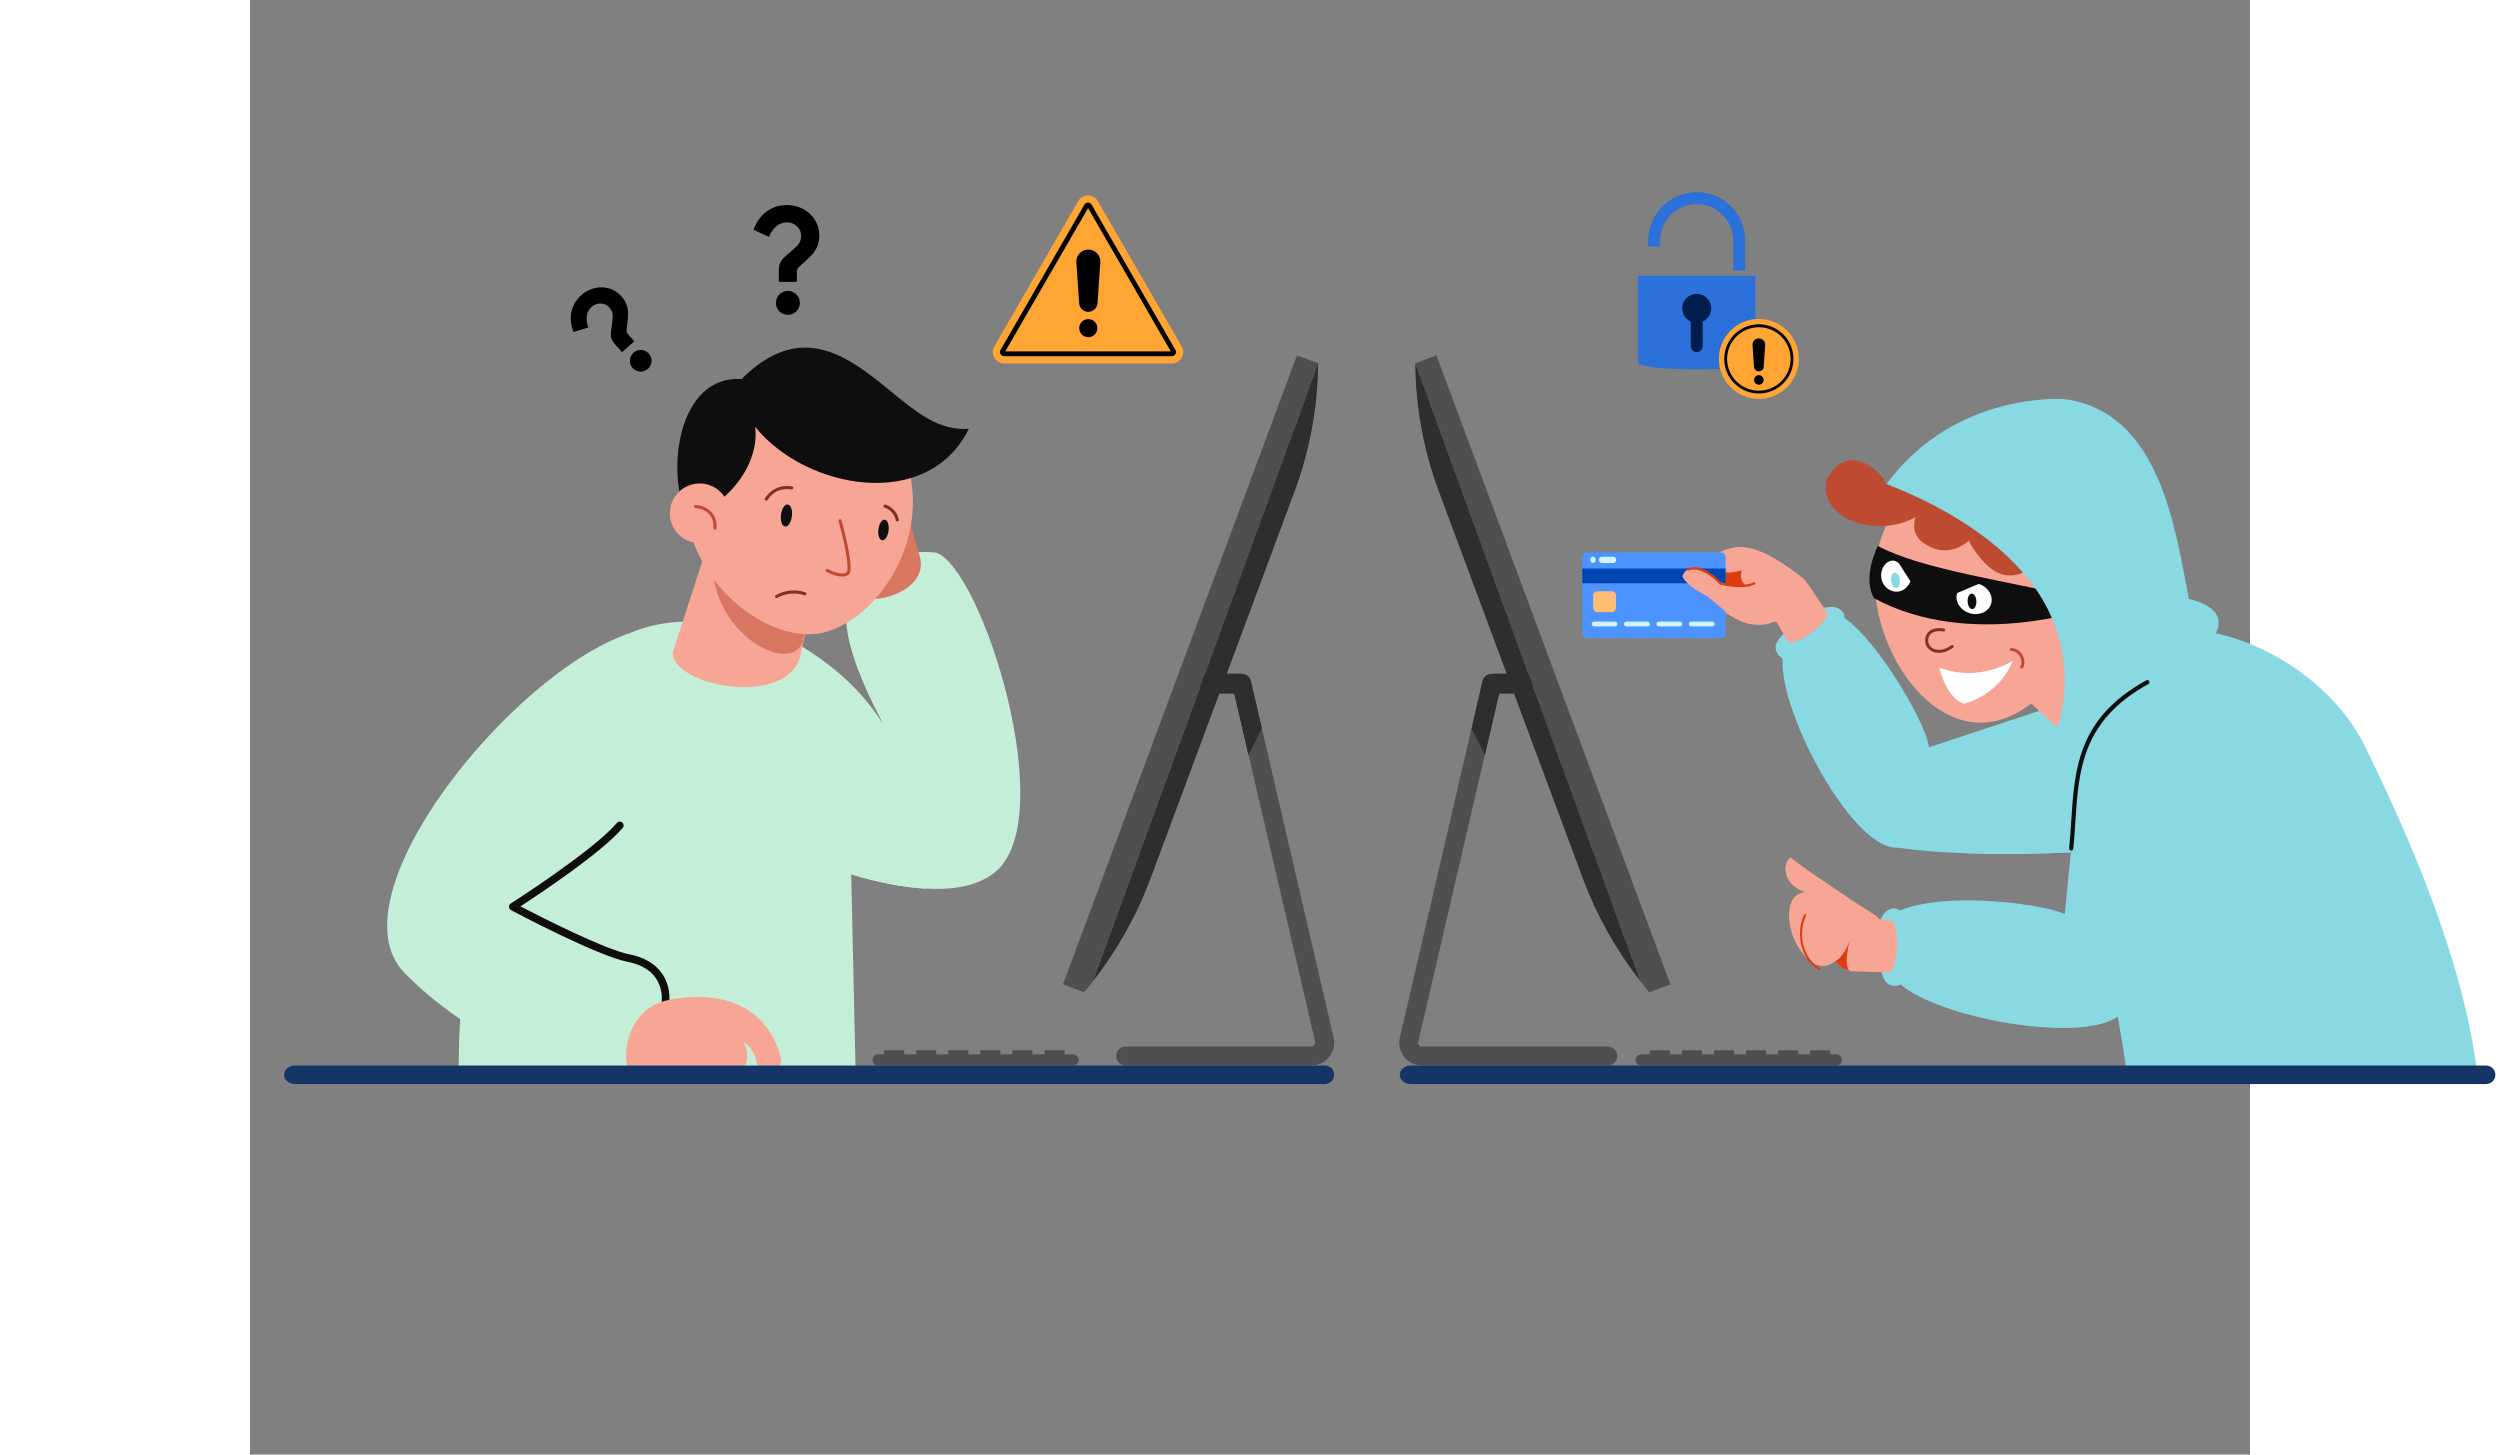 <svg
        width="275"
        height="160"
        viewBox="0 0 275 200"
        fill="none"
        xmlns="http://www.w3.org/2000/svg"
>
    <rect x="0" y="0" width="275" height="200" fill="#808080" stroke="none"/>
    <path
            d="M263.218 116.18C263.218 116.18 260.711 116.482 256.795 116.784C251.534 117.195 243.765 117.607 236.079 117.333C232.804 117.223 229.537 116.976 226.499 116.555C219.518 116.866 207.467 92.527 211.53 88.29L217.514 84.1C222.226 85.289 230.48 99.17 230.864 102.747L247.389 97.294C264.993 86.387 269.889 110.635 263.218 116.18Z"
            fill="#88D9E2"
    />
    <path
            d="M211.448 90.907C211.448 90.907 209.517 90.294 209.801 88.702C210.085 87.101 217.212 81.291 219.097 84.292C220.323 86.25 213.516 91.365 211.448 90.907Z"
            fill="#88D9E2"
    />
    <path
            d="M211.439 88.181L209.581 84.942C208.099 82.535 212.774 78.994 214.44 80.632L216.727 84.045C217.725 85.106 212.692 89.059 211.439 88.181Z"
            fill="#F7A594"
    />
    <path
            d="M256.795 116.784C251.533 117.195 243.765 117.607 236.079 117.333C240.224 117.022 250.92 109.83 253.775 98.511C257.737 109.436 255.788 112.922 256.795 116.784Z"
            fill="#88D9E2"
    />
    <path
            d="M209.426 85.509C206.398 87.165 200.038 83.688 196.964 77.631C196.964 77.631 199.032 77.109 201.054 77.082C201.127 76.02 203.369 75.334 204.43 75.224C207.276 74.913 211.128 77.558 213.626 79.58C218.86 85.573 209.426 85.509 209.426 85.509Z"
            fill="#F7A594"
    />
    <path
            d="M201.758 78.317C202.81 78.967 204.064 78.71 205.107 78.436C204.485 80.65 206.589 80.934 208.474 82.233C208.474 82.233 203.972 82.938 202.591 81.492C201.218 80.065 201.758 78.317 201.758 78.317Z"
            fill="#DE3C0F"
    />
    <path
            d="M202.197 87.732H183.879C183.495 87.732 183.184 87.421 183.184 87.037V76.643C183.184 76.258 183.495 75.947 183.879 75.947H202.197C202.582 75.947 202.893 76.258 202.893 76.643V87.037C202.893 87.421 202.582 87.732 202.197 87.732Z"
            fill="#4D93FF"
    />
    <path
            d="M202.893 78.171H183.184V80.202H202.893V78.171Z"
            fill="#0046B3"
    />
    <path
            d="M187.694 85.472H184.803C184.62 85.472 184.474 85.619 184.474 85.802C184.474 85.985 184.62 86.131 184.803 86.131H187.704C187.887 86.131 188.033 85.985 188.033 85.802C188.033 85.628 187.887 85.472 187.694 85.472Z"
            fill="#D1F5FF"
    />
    <path
            d="M192.16 85.472H189.259C189.076 85.472 188.93 85.619 188.93 85.802C188.93 85.985 189.076 86.131 189.259 86.131H192.16C192.343 86.131 192.489 85.985 192.489 85.802C192.489 85.628 192.343 85.472 192.16 85.472Z"
            fill="#D1F5FF"
    />
    <path
            d="M196.616 85.472H193.715C193.532 85.472 193.386 85.619 193.386 85.802C193.386 85.985 193.532 86.131 193.715 86.131H196.616C196.799 86.131 196.945 85.985 196.945 85.802C196.945 85.628 196.799 85.472 196.616 85.472Z"
            fill="#D1F5FF"
    />
    <path
            d="M201.072 85.472H198.171C197.988 85.472 197.842 85.619 197.842 85.802C197.842 85.985 197.988 86.131 198.171 86.131H201.072C201.255 86.131 201.401 85.985 201.401 85.802C201.401 85.628 201.255 85.472 201.072 85.472Z"
            fill="#D1F5FF"
    />
    <path
            d="M184.666 76.542C184.465 76.542 184.3 76.707 184.3 76.908V77.036C184.3 77.237 184.465 77.402 184.666 77.402C184.867 77.402 185.032 77.237 185.032 77.036V76.908C185.032 76.707 184.867 76.542 184.666 76.542Z"
            fill="#D1F5FF"
    />
    <path
            d="M185.462 76.981C185.462 77.219 185.654 77.411 185.892 77.411H187.429C187.667 77.411 187.859 77.219 187.859 76.981C187.859 76.743 187.667 76.551 187.429 76.551H185.892C185.654 76.542 185.462 76.743 185.462 76.981Z"
            fill="#D1F5FF"
    />
    <path
            d="M185.261 81.3H187.247C187.567 81.3 187.823 81.556 187.823 81.876V83.587C187.823 83.908 187.567 84.164 187.247 84.164H185.261C184.941 84.164 184.685 83.908 184.685 83.587V81.876C184.685 81.556 184.941 81.3 185.261 81.3Z"
            fill="#FFBD73"
    />
    <path
            d="M203.176 84.32L200.404 81.995C198.894 81.236 197.595 80.403 196.954 79.324C196.954 79.324 197.256 77.466 199.617 78.409C201.145 79.022 201.447 79.726 202.81 80.358C204.173 80.989 207.632 79.598 208.831 81.135C210.935 83.798 208.318 88.181 203.176 84.32Z"
            fill="#F7A594"
    />
    <path
            d="M204.823 80.742C203.46 80.742 202.215 80.385 202.133 80.367L202.087 80.358L202.06 80.321C202.032 80.293 199.708 77.686 197.787 78.454C197.704 78.491 197.613 78.445 197.576 78.363C197.54 78.28 197.585 78.189 197.668 78.152C199.699 77.347 201.959 79.726 202.27 80.074C202.636 80.174 205.171 80.815 206.772 80.074C206.854 80.037 206.946 80.074 206.982 80.156C207.019 80.239 206.982 80.33 206.9 80.367C206.278 80.641 205.537 80.742 204.823 80.742Z"
            fill="#DE3C0F"
    />
    <path
            d="M306.214 147.345H258.039C257.152 141.022 255.441 132.604 254.013 124.25C252.092 113.078 250.646 102.006 252.247 96.123C256.768 79.433 282.278 86.561 290.476 101.979C296.726 114.56 304.293 131.899 306.214 147.345Z"
            fill="#88D9E2"
    />
    <path
            d="M243.088 88.602C241.615 90.669 241.011 92.957 242.393 94.394L246.941 98.612L255.953 106.938C258.753 109.674 268.434 97.075 265.616 94.32L252.687 84.585C250.418 82.197 245.522 85.125 243.088 88.602Z"
            fill="#F7A594"
    />
    <path
            d="M259.741 89.892C259.741 89.892 260.153 92.289 254.681 96.718C250.097 100.442 248.45 99.993 248.45 99.993C248.45 99.993 247.681 101.366 249.859 103.031C252.302 107.368 255.322 110.992 260.208 110.845C265.35 110.699 275.406 99.966 269.248 94.869C265.908 93.195 263.804 91.923 263.804 91.923C263.804 91.923 262.138 89.27 259.741 89.892Z"
            fill="#88D9E2"
    />
    <path
            d="M224.092 74.584C221.292 83.853 227.121 96.507 235.191 98.95C243.262 101.393 250.518 92.692 253.317 83.423C256.117 74.154 251.844 64.665 243.774 62.231C235.713 59.788 226.901 65.324 224.092 74.584Z"
            fill="#F7A594"
    />
    <path
            d="M253.455 82.654C241.222 79.772 230.031 78.363 223.827 75.069C223.827 75.069 221.613 79.369 223.315 82.261C236.637 89.453 253.144 83.606 253.144 83.606L253.455 82.654Z"
            fill="#0E0E0E"
    />
    <path
            d="M248.441 86.287C247.416 88.034 247.938 89.361 249.877 89.91C251.415 90.349 253.428 89.507 254.452 87.76C255.477 86.012 254.965 84.383 253.592 83.578C252.22 82.764 249.466 84.539 248.441 86.287Z"
            fill="#F7A594"
    />
    <path
            d="M232.237 89.773C231.816 89.773 231.45 89.663 231.166 89.498C230.562 89.151 230.261 88.519 230.352 87.815C230.416 87.339 230.627 86.982 230.974 86.726C231.725 86.186 232.859 86.406 232.914 86.415C233.024 86.433 233.097 86.543 233.079 86.662C233.06 86.772 232.951 86.845 232.832 86.826C232.813 86.826 231.816 86.634 231.212 87.064C230.956 87.247 230.81 87.513 230.764 87.87C230.691 88.409 230.91 88.876 231.377 89.141C231.898 89.443 232.877 89.517 233.921 88.721C234.012 88.647 234.14 88.666 234.213 88.757C234.287 88.849 234.268 88.977 234.177 89.05C233.472 89.572 232.804 89.773 232.237 89.773Z"
            fill="#803221"
    />
    <path
            d="M234.734 81.538C234.368 82.645 235.119 83.88 236.409 84.301C237.699 84.722 239.035 84.164 239.392 83.057C239.749 81.95 239.007 80.714 237.717 80.293C236.692 80.668 235.979 81.062 234.734 81.538Z"
            fill="white"
    />
    <path
            d="M224.395 78.381C224.038 79.488 224.496 80.714 225.639 81.199C226.783 81.684 227.863 81.007 228.32 79.937C227.817 79.113 227.588 78.875 226.93 77.75C226.262 76.606 224.834 77.018 224.395 78.381Z"
            fill="white"
    />
    <path
            d="M236.171 82.718C236.198 83.304 236.5 83.77 236.83 83.752C237.159 83.734 237.406 83.24 237.379 82.654C237.351 82.069 237.049 81.602 236.72 81.62C236.391 81.638 236.144 82.132 236.171 82.718Z"
            fill="#0E0E0E"
    />
    <path
            d="M225.649 79.873C225.713 80.458 226.033 80.906 226.363 80.87C226.692 80.833 226.912 80.33 226.847 79.744C226.783 79.159 226.463 78.71 226.134 78.747C225.804 78.784 225.585 79.287 225.649 79.873Z"
            fill="#88D9E2"
    />
    <path
            d="M242.393 90.834C242.393 90.834 237.891 93.918 232.264 91.786C233.426 96.288 235.658 96.754 235.658 96.754C235.658 96.754 240.398 95.775 242.393 90.834Z"
            fill="white"
    />
    <path
            d="M243.601 91.932C243.556 91.932 243.519 91.923 243.482 91.896C243.391 91.832 243.363 91.704 243.437 91.612C243.601 91.383 243.647 90.871 243.418 90.377C243.281 90.075 242.933 89.562 242.156 89.498C242.046 89.489 241.954 89.388 241.964 89.279C241.973 89.169 242.073 89.077 242.183 89.087C242.906 89.151 243.482 89.562 243.784 90.203C244.05 90.779 244.041 91.466 243.766 91.85C243.729 91.905 243.665 91.932 243.601 91.932Z"
            fill="#BD4A31"
    />
    <path
            d="M243.775 78.738C243.775 78.738 241.515 79.891 239.383 78.171C237.251 76.45 236.345 74.328 236.345 74.328C236.345 74.328 233.481 77.201 229.968 74.547C228.174 73.202 229.016 71.107 229.016 71.107C223.599 74.117 215.52 71.317 216.801 65.919C219.619 60.703 223.983 64.501 225.054 66.55C226.253 66.578 237.333 69.451 243.775 78.738Z"
            fill="#BD4A31"
    />
    <path
            d="M248.35 100.323C248.35 100.323 251.543 93.259 247.499 84.402C244.388 77.594 236.802 71.153 225.026 66.55C234.487 53.703 249.484 54.875 249.484 54.875C262.724 56.622 264.719 72.909 266.604 82.361C273.055 83.898 270.081 87.787 269.468 88.062C260.263 92.143 255.002 98.447 252.961 101.009C251.662 102.638 248.835 102.528 248.35 100.323Z"
            fill="#88D9E2"
    />
    <path
            d="M251.269 108.091L249.53 125.677C246.273 124.149 230.526 122.155 225.1 126.153L225.585 133.446C227.103 139.11 251.589 144.069 256.997 139.64C270.648 132.092 275.571 104.029 275.571 104.029C274.766 95.107 254.453 89.068 251.269 108.091Z"
            fill="#88D9E2"
    />
    <path
            d="M227.781 134.873C227.781 134.873 226.253 136.209 225.036 135.139C223.819 134.068 222.529 124.964 226.079 124.9C228.394 124.863 229.245 133.336 227.781 134.873Z"
            fill="#88D9E2"
    />
    <path
            d="M225.566 133.729L220.058 133.537C217.277 133.061 219.93 126.345 222.254 126.172L225.74 126.556C226.866 127.462 226.637 132.65 225.566 133.729Z"
            fill="#F7A594"
    />
    <path
            d="M221.303 133.244C221.303 133.244 220.781 133.546 220.013 133.427H220.004C219.436 133.327 218.75 133.007 218.045 132.156C218.036 132.146 218.036 132.128 218.036 132.128C217.14 131.039 216.225 129.1 215.548 125.714C211.878 121.56 214.697 120.023 216.243 121.075C221.092 124.36 222.172 125.028 223.545 125.897C224.707 126.629 224.945 131.835 221.303 133.244Z"
            fill="#F7A594"
    />
    <path
            d="M220.059 133.537C219.336 133.272 218.476 132.897 218.036 132.156C218.027 132.146 218.027 132.128 218.027 132.128C218.027 132.128 219.162 131.662 220.004 129.2C220.004 129.2 218.924 132.924 220.059 133.537Z"
            fill="#DE3C0F"
    />
    <path
            d="M216.792 121.423C216.792 121.423 215.474 120.663 211.805 117.9C210.726 118.65 210.762 121.276 213.159 122.402C214.797 123.17 216.518 122.493 216.792 121.423Z"
            fill="#F7A594"
    />
    <path
            d="M214.221 122.704C210.908 122.383 210.972 127.581 213.187 130.673C216.572 135.404 219.299 131.103 219.83 129.2C220.818 125.714 218.274 123.097 214.221 122.704Z"
            fill="#F7A594"
    />
    <g mask="url(#mask1_3956_58367)">
        <path
                d="M215.841 133.409C215.813 133.409 215.795 133.4 215.767 133.391C213.095 131.863 212.537 128.139 213.699 125.76C213.736 125.687 213.818 125.659 213.892 125.696C213.965 125.732 213.992 125.815 213.956 125.888C212.848 128.157 213.37 131.698 215.905 133.153C215.969 133.19 215.996 133.281 215.959 133.345C215.932 133.382 215.886 133.409 215.841 133.409Z"
                fill="#DE3C0F"
        />
    </g>
    <path
            d="M250.427 116.957C250.418 116.957 250.409 116.957 250.4 116.957C250.244 116.939 250.125 116.802 250.134 116.637C250.253 115.42 250.336 114.185 250.409 112.996C250.885 105.657 251.333 98.731 260.748 93.543C260.886 93.469 261.069 93.515 261.142 93.662C261.215 93.799 261.169 93.982 261.023 94.055C251.891 99.088 251.452 105.859 250.985 113.032C250.903 114.231 250.83 115.466 250.702 116.692C250.702 116.839 250.573 116.957 250.427 116.957Z"
            fill="#0E0E0E"
    />
    <path
            d="M102.362 119.995C100.056 121.825 96.725 122.393 92.919 122.182C89.725 122.008 86.212 121.276 82.671 120.233C70.794 116.784 58.762 110.031 58.762 110.031C51.341 96.626 63.767 85.097 75.936 88.913C81.115 92.161 84.4 95.391 87.09 99.618C83.86 93.396 79.862 84.713 83.257 80.54C85.507 78.317 89.112 75.252 94.355 76.002C100.605 78.061 111.612 112.684 102.362 119.995Z"
            fill="#C4EED7"
    />
    <path
            d="M83.951 82.041C83.859 82.032 83.75 82.004 83.649 81.986C83.649 81.986 83.036 81.776 82.057 81.3C80.172 80.376 76.969 78.482 74.499 75.325C74.856 73.028 77.354 73.989 78.653 75.16C79.266 75.718 79.925 75.901 80.62 75.92C81.691 75.929 82.853 75.499 84.079 75.362C84.729 75.279 85.406 75.288 86.092 75.481C88.855 76.24 88.81 82.901 83.951 82.041Z"
            fill="#FF9882"
    />
    <path
            d="M83.951 82.041C83.649 81.904 83.402 81.712 83.237 81.474L82.725 80.394L80.62 75.92L76.512 67.2C74.288 62.918 77.418 61.481 80.172 66.934C80.053 65.37 81.407 63.961 83.347 66.687C82.963 64.931 84.829 64.254 86.513 66.459C86.421 65.104 88.343 64.876 89.423 67.026L90.264 70.018L92.085 76.478C93.375 80.925 86.531 83.24 83.951 82.041Z"
            fill="#D97661"
    />
    <path
            d="M90.265 70.009C88.801 69.46 86.87 69.99 85.873 71.994C85.104 73.55 83.924 79.626 82.048 81.291C80.163 80.367 76.961 78.473 74.49 75.316C75.424 71.738 78.653 75.956 80.612 75.911L76.503 67.191C74.28 62.908 77.409 61.472 80.163 66.925C80.044 65.361 81.398 63.952 83.338 66.678C82.954 64.921 84.821 64.244 86.504 66.45C86.413 65.095 88.334 64.867 89.414 67.017L90.265 70.009Z"
            fill="#F0836C"
    />
    <path
            d="M85.964 70.109C85.205 70.109 84.427 69.24 83.979 68.636C83.997 68.856 83.988 69.094 83.887 69.313C83.75 69.624 83.485 69.835 83.1 69.954C81.838 70.338 80.959 68.819 80.923 68.755C80.895 68.7 80.914 68.627 80.969 68.6C81.023 68.572 81.097 68.591 81.124 68.645C81.133 68.664 81.948 70.064 83.027 69.743C83.347 69.643 83.567 69.478 83.668 69.231C83.887 68.719 83.576 68.051 83.567 68.041C83.54 67.987 83.558 67.913 83.613 67.886C83.668 67.859 83.732 67.877 83.768 67.932C83.787 67.959 85.168 70.265 86.23 69.826C87.273 69.396 86.669 67.749 86.66 67.73C86.641 67.666 86.669 67.602 86.724 67.584C86.779 67.557 86.852 67.593 86.87 67.648C86.879 67.666 87.657 69.542 88.975 69.313C89.194 69.277 89.35 69.176 89.441 69.011C89.707 68.554 89.405 67.74 89.405 67.74C89.386 67.675 89.414 67.612 89.469 67.593C89.533 67.575 89.597 67.602 89.615 67.657C89.634 67.694 89.954 68.572 89.643 69.13C89.515 69.359 89.304 69.496 89.011 69.551C88.106 69.707 87.447 69.048 87.053 68.481C87.108 69.094 86.971 69.771 86.303 70.055C86.212 70.091 86.093 70.109 85.964 70.109Z"
            fill="#BD4A31"
    />
    <path
            d="M82.67 72.214C82.624 72.214 82.588 72.186 82.57 72.15L80.191 67.227C80.163 67.172 80.191 67.099 80.245 67.072C80.3 67.044 80.374 67.072 80.401 67.127L82.78 72.049C82.807 72.104 82.78 72.177 82.725 72.205C82.707 72.214 82.688 72.214 82.67 72.214Z"
            fill="#BD4A31"
    />
    <path
            d="M83.266 147.152L82.378 107.112C82.378 91.054 73.759 85.472 60.19 85.472C47.983 85.472 39.858 95.427 34.926 108.75C30.653 120.261 28.768 134.288 28.695 146.585C28.695 146.777 28.695 146.96 28.695 147.152H83.266Z"
            fill="#C4EED7"
    />
    <path
            d="M35.786 147.152L78.077 147.82C67.436 144.334 51.533 133.931 47.196 116.445L34.935 108.75C30.717 120.132 28.823 134.937 28.713 147.152H35.786Z"
            fill="#C4EED7"
    />
    <path
            d="M52.027 87.128C59.173 91.466 60.198 104.349 56.529 109.482L36.134 124.68C49.209 131.808 58.176 132.375 57.078 138.176C58.707 144.371 53.071 149.412 49.95 149.028C46.83 148.644 31.843 144.654 21.238 133.766C11.054 123.326 35.887 92.628 52.027 87.128Z"
            fill="#C4EED7"
    />
    <path
            d="M57.078 138.707C57.041 138.707 57.014 138.707 56.977 138.698C56.694 138.643 56.511 138.368 56.566 138.085C56.602 137.893 57.416 133.327 51.936 132.256C47.791 131.451 36.371 125.403 35.896 125.147C35.731 125.055 35.621 124.891 35.612 124.698C35.603 124.515 35.694 124.332 35.859 124.232C35.969 124.159 47.159 117.012 50.453 113.151C50.645 112.931 50.975 112.904 51.194 113.096C51.414 113.288 51.441 113.618 51.249 113.837C48.331 117.259 39.803 122.923 37.186 124.625C39.894 126.034 48.761 130.554 52.137 131.213C54.232 131.625 55.769 132.531 56.703 133.931C58.048 135.935 57.618 138.185 57.599 138.277C57.544 138.533 57.325 138.707 57.078 138.707Z"
            fill="#0E0E0E"
    />
    <path
            d="M58.121 89.736C58.121 93.863 70.501 96.608 74.545 92.262C75.158 91.612 75.579 90.798 75.744 89.809L78.077 79.351L63.291 73.779L62.852 75.142L58.121 89.736Z"
            fill="#F7A594"
    />
    <path
            d="M75.964 88.364L78.297 77.905L64.307 74.135C60.692 84.914 73.612 93.524 75.964 88.364Z"
            fill="#D97661"
    />
    <path
            d="M60.043 70.832C61.498 81.034 71.371 88.135 78.132 87.119C84.894 86.104 92.416 76.652 90.97 66.44C89.524 56.229 81.417 48.946 72.88 50.153C64.344 51.37 58.597 60.621 60.043 70.832Z"
            fill="#F7A594"
    />
    <path
            d="M67.591 52.111C75.515 44.252 81.782 48.625 87.648 53.429C91.765 56.805 94.684 59.23 98.829 58.965C93.266 70.375 76.457 67.355 69.457 58.69C70.199 64.336 64.681 70.366 60.042 70.832C57.224 64.985 58.752 51.581 67.591 52.111Z"
            fill="#0E0E0E"
    />
    <path
            d="M61.827 74.675C64.091 74.675 65.926 72.84 65.926 70.576C65.926 68.312 64.091 66.477 61.827 66.477C59.563 66.477 57.727 68.312 57.727 70.576C57.727 72.84 59.563 74.675 61.827 74.675Z"
            fill="#F7A594"
    />
    <path
            d="M81.435 79.278C80.52 79.278 79.441 78.72 79.276 78.637C79.175 78.582 79.139 78.454 79.184 78.354C79.239 78.253 79.368 78.216 79.468 78.262C79.99 78.537 81.481 79.159 82.039 78.683C82.103 78.628 82.405 78.18 81.746 75.014C81.39 73.312 80.932 71.674 80.932 71.656C80.905 71.546 80.969 71.427 81.079 71.4C81.188 71.372 81.307 71.436 81.335 71.546C81.344 71.564 81.801 73.211 82.158 74.922C82.817 78.088 82.588 78.765 82.314 79.003C82.085 79.204 81.765 79.278 81.435 79.278Z"
            fill="#BD4A31"
    />
    <path
            d="M74.509 70.979C74.408 71.811 73.987 72.452 73.576 72.397C73.164 72.342 72.908 71.628 73.008 70.787C73.109 69.945 73.53 69.313 73.942 69.368C74.353 69.423 74.619 70.137 74.509 70.979Z"
            fill="#0E0E0E"
    />
    <path
            d="M87.804 72.955C87.703 73.733 87.319 74.328 86.925 74.282C86.541 74.236 86.303 73.559 86.404 72.781C86.505 72.003 86.889 71.409 87.282 71.454C87.667 71.5 87.895 72.177 87.804 72.955Z"
            fill="#0E0E0E"
    />
    <path
            d="M72.395 82.233C72.322 82.233 72.249 82.197 72.212 82.123C72.157 82.023 72.194 81.895 72.294 81.84C74.481 80.659 76.311 81.428 76.384 81.465C76.494 81.51 76.54 81.638 76.494 81.739C76.448 81.849 76.32 81.895 76.22 81.849C76.201 81.84 74.49 81.135 72.496 82.206C72.468 82.224 72.432 82.233 72.395 82.233Z"
            fill="#803221"
    />
    <path
            d="M70.986 68.856C70.95 68.856 70.922 68.847 70.885 68.828C70.785 68.773 70.739 68.645 70.794 68.545C70.803 68.526 71.929 66.44 74.527 66.879C74.646 66.898 74.719 67.008 74.701 67.126C74.683 67.246 74.573 67.319 74.454 67.3C72.157 66.916 71.169 68.728 71.16 68.746C71.132 68.81 71.059 68.856 70.986 68.856Z"
            fill="#803221"
    />
    <path
            d="M89.002 71.701C88.901 71.701 88.819 71.638 88.801 71.537C88.49 70.137 87.3 69.808 87.255 69.798C87.145 69.771 87.072 69.652 87.108 69.542C87.136 69.432 87.254 69.359 87.364 69.387C87.428 69.405 88.856 69.789 89.222 71.445C89.249 71.555 89.176 71.674 89.057 71.692C89.03 71.701 89.011 71.701 89.002 71.701Z"
            fill="#803221"
    />
    <path
            d="M63.932 72.827H63.923C63.804 72.818 63.721 72.726 63.721 72.607C63.767 71.811 63.566 71.162 63.136 70.695C62.413 69.899 61.26 69.853 61.251 69.853C61.132 69.853 61.04 69.753 61.05 69.634C61.059 69.515 61.15 69.423 61.269 69.432C61.324 69.432 62.605 69.496 63.447 70.411C63.959 70.969 64.188 71.711 64.142 72.626C64.133 72.745 64.041 72.827 63.932 72.827Z"
            fill="#BD4A31"
    />
    <path
            d="M92.918 122.191C89.725 122.017 86.212 121.285 82.67 120.242L82.46 110.69C82.46 110.69 86.687 119.465 92.918 122.191Z"
            fill="#C4EED7"
    />
    <path
            d="M52.284 147.528C50.948 145.597 51.707 138.551 57.71 137.463C68.196 135.559 71.984 141.315 72.981 145.423C73.237 146.494 72.267 147.628 71.362 147.528C70.456 147.427 69.824 146.924 69.678 146.1C69.495 145.121 68.973 143.904 67.848 143.273C68.928 145.396 68.479 147.528 65.524 147.528H52.284Z"
            fill="#F7A594"
    />
    <path
            d="M73.832 30.572C72.038 30.572 71.37 32.576 71.37 32.576L69.238 31.597C69.238 31.597 70.236 28.193 73.832 28.193C76.339 28.193 78.278 30.051 78.278 32.366C78.278 34.205 77.318 35.074 75.963 36.264C75.231 36.913 75.195 36.95 75.195 37.7V38.761H72.715V37.215C72.715 35.861 73.237 35.568 74.591 34.397C75.36 33.729 75.781 33.336 75.781 32.356C75.771 31.387 74.875 30.572 73.832 30.572ZM73.96 39.997C74.875 39.997 75.607 40.729 75.607 41.644C75.607 42.559 74.875 43.291 73.96 43.291C73.045 43.291 72.313 42.559 72.313 41.644C72.313 40.729 73.045 39.997 73.96 39.997Z"
            fill="black"
    />
    <path
            d="M46.977 42.193C45.76 43.273 46.519 45.029 46.519 45.029L44.488 45.651C44.488 45.651 43.116 42.751 45.55 40.592C47.242 39.082 49.676 39.173 51.067 40.738C52.174 41.982 52.055 43.154 51.845 44.773C51.744 45.651 51.735 45.706 52.192 46.21L52.833 46.932L51.158 48.424L50.225 47.381C49.411 46.466 49.585 45.953 49.804 44.343C49.923 43.428 49.969 42.907 49.374 42.248C48.779 41.58 47.681 41.571 46.977 42.193ZM52.732 48.497C53.355 47.948 54.288 48.003 54.837 48.616C55.386 49.229 55.331 50.172 54.718 50.721C54.096 51.27 53.162 51.215 52.613 50.602C52.064 49.98 52.119 49.046 52.732 48.497Z"
            fill="black"
    />
    <path
            d="M148.111 145.643C147.507 146.237 146.647 146.512 145.796 146.512H120.405C119.691 146.512 119.097 145.926 119.097 145.204C119.097 144.481 119.691 143.895 120.405 143.895H145.943C146.162 143.895 146.29 143.767 146.355 143.685C146.409 143.611 146.51 143.456 146.455 143.227L137.305 103.809L135.338 95.345H130.681V92.628H136.262V92.655C136.893 92.609 137.47 93.003 137.625 93.634L139.135 100.158L148.99 142.632C149.246 143.694 148.935 144.838 148.111 145.643Z"
            fill="#4F4F4F"
    />
    <path
            d="M139.126 100.167L137.296 103.827L135.329 95.364H130.672V92.646H136.253V92.673C136.885 92.628 137.461 93.021 137.617 93.652L139.126 100.167Z"
            fill="#2E2E2E"
    />
    <path
            d="M86.367 146.512H113.177C113.598 146.512 113.945 146.173 113.945 145.743C113.945 145.322 113.607 144.975 113.177 144.975H86.367C85.946 144.975 85.599 145.313 85.599 145.743C85.599 146.164 85.946 146.512 86.367 146.512Z"
            fill="#4F4F4F"
    />
    <path
            d="M89.945 144.407H87.19V145.597H89.945V144.407Z"
            fill="#4F4F4F"
    />
    <path
            d="M94.355 144.407H91.601V145.597H94.355V144.407Z"
            fill="#4F4F4F"
    />
    <path
            d="M98.766 144.407H96.012V145.597H98.766V144.407Z"
            fill="#4F4F4F"
    />
    <path
            d="M103.176 144.407H100.422V145.597H103.176V144.407Z"
            fill="#4F4F4F"
    />
    <path
            d="M107.586 144.407H104.832V145.597H107.586V144.407Z"
            fill="#4F4F4F"
    />
    <path
            d="M111.996 144.407H109.242V145.597H111.996V144.407Z"
            fill="#4F4F4F"
    />
    <path
            d="M146.867 49.943L143.958 48.863L111.786 135.349L114.696 136.429C115.117 135.935 115.519 135.422 115.922 134.91L146.867 49.961V49.943Z"
            fill="#4F4F4F"
    />
    <path
            d="M115.922 134.91C119.271 130.618 121.952 125.833 123.855 120.718L143.628 67.575C145.696 62.012 146.794 56.137 146.867 50.199V49.961L115.922 134.91Z"
            fill="#2E2E2E"
    />
    <path
            d="M158.982 145.643C159.586 146.237 160.446 146.512 161.297 146.512H186.688C187.402 146.512 187.997 145.926 187.997 145.204C187.997 144.481 187.402 143.895 186.688 143.895H161.151C160.931 143.895 160.803 143.767 160.739 143.685C160.684 143.611 160.583 143.456 160.638 143.227L169.788 103.809L171.756 95.345H176.413V92.628H170.831V92.655C170.2 92.609 169.624 93.003 169.468 93.634L167.958 100.158L158.113 142.642C157.848 143.694 158.159 144.838 158.982 145.643Z"
            fill="#4F4F4F"
    />
    <path
            d="M167.968 100.167L169.798 103.827L171.765 95.364H176.422V92.646H170.841V92.673C170.21 92.628 169.633 93.021 169.478 93.652L167.968 100.167Z"
            fill="#2E2E2E"
    />
    <path
            d="M160.227 49.943L163.136 48.863L195.308 135.358L192.398 136.438C191.977 135.944 191.574 135.431 191.172 134.919L160.227 49.97V49.943Z"
            fill="#4F4F4F"
    />
    <path
            d="M191.172 134.91C187.823 130.618 185.142 125.833 183.239 120.718L163.466 67.566C161.398 62.003 160.3 56.128 160.227 50.19V49.952L191.172 134.91Z"
            fill="#2E2E2E"
    />
    <path
            d="M218.109 146.512H191.3C190.879 146.512 190.531 146.173 190.531 145.743C190.531 145.322 190.87 144.975 191.3 144.975H218.109C218.53 144.975 218.878 145.313 218.878 145.743C218.869 146.164 218.53 146.512 218.109 146.512Z"
            fill="#4F4F4F"
    />
    <path
            d="M217.285 144.407H214.531V145.597H217.285V144.407Z"
            fill="#4F4F4F"
    />
    <path
            d="M212.875 144.407H210.121V145.597H212.875V144.407Z"
            fill="#4F4F4F"
    />
    <path
            d="M208.465 144.407H205.711V145.597H208.465V144.407Z"
            fill="#4F4F4F"
    />
    <path
            d="M204.055 144.407H201.301V145.597H204.055V144.407Z"
            fill="#4F4F4F"
    />
    <path
            d="M199.645 144.407H196.891V145.597H199.645V144.407Z"
            fill="#4F4F4F"
    />
    <path
            d="M195.235 144.407H192.48V145.597H195.235V144.407Z"
            fill="#4F4F4F"
    />
    <path
            d="M308.74 147.784C308.74 147.079 308.173 146.512 307.468 146.512H159.586C158.763 146.512 158.095 147.079 158.095 147.784C158.095 148.488 158.763 149.056 159.586 149.056H307.468C308.173 149.056 308.74 148.488 308.74 147.784Z"
            fill="#153566"
    />
    <path
            d="M149.073 147.784C149.073 147.079 148.505 146.512 147.801 146.512H6.177C5.354 146.512 4.686 147.079 4.686 147.784C4.686 148.488 5.354 149.056 6.177 149.056H147.801C148.505 149.056 149.073 148.488 149.073 147.784Z"
            fill="#153566"
    />
    <path
            d="M113.881 27.654L102.343 47.637C101.749 48.671 102.49 49.97 103.688 49.97H126.765C127.963 49.97 128.704 48.68 128.11 47.637L116.572 27.654C115.977 26.619 114.476 26.619 113.881 27.654Z"
            fill="#FFA534"
    />
    <path
            d="M126.765 48.973H103.689C103.478 48.973 103.304 48.872 103.195 48.689C103.094 48.506 103.094 48.305 103.195 48.122L114.733 28.138C114.833 27.955 115.016 27.855 115.218 27.855C115.428 27.855 115.602 27.955 115.712 28.138L127.25 48.122C127.351 48.305 127.351 48.506 127.25 48.689C127.149 48.872 126.966 48.973 126.765 48.973ZM103.853 48.314H126.609L115.236 28.614L103.853 48.314Z"
            fill="black"
    />
    <path
            d="M115.263 42.879C114.604 42.879 114.055 42.367 114.009 41.708L113.625 36.071C113.561 35.12 114.311 34.315 115.272 34.315C116.224 34.315 116.983 35.12 116.919 36.071L116.535 41.708C116.471 42.367 115.922 42.879 115.263 42.879Z"
            fill="black"
    />
    <path
            d="M115.743 46.27C116.378 46.007 116.679 45.279 116.416 44.644C116.153 44.009 115.425 43.708 114.79 43.971C114.155 44.234 113.854 44.962 114.117 45.597C114.38 46.232 115.108 46.533 115.743 46.27Z"
            fill="black"
    />
    <path
            d="M190.842 37.911V49.806C190.842 51.123 207.01 51.123 207.01 49.806V37.911H190.842Z"
            fill="#2C70D9"
    />
    <path
            d="M198.921 44.398C200.023 44.398 200.916 43.505 200.916 42.403C200.916 41.302 200.023 40.409 198.921 40.409C197.82 40.409 196.927 41.302 196.927 42.403C196.927 43.505 197.82 44.398 198.921 44.398Z"
            fill="#001E4D"
    />
    <path
            d="M198.922 48.415C198.473 48.415 198.107 48.049 198.107 47.6V43.026H199.745V47.6C199.745 48.049 199.379 48.415 198.922 48.415Z"
            fill="#001E4D"
    />
    <path
            d="M205.592 37.197H203.954V33.089C203.954 30.316 201.694 28.056 198.921 28.056C196.149 28.056 193.889 30.316 193.889 33.089V33.894H192.251V33.089C192.251 29.41 195.243 26.418 198.921 26.418C202.6 26.418 205.592 29.41 205.592 33.089V37.197Z"
            fill="#2C70D9"
    />
    <path
            d="M207.467 54.847C210.504 54.847 212.966 52.385 212.966 49.348C212.966 46.311 210.504 43.849 207.467 43.849C204.43 43.849 201.968 46.311 201.968 49.348C201.968 52.385 204.43 54.847 207.467 54.847Z"
            fill="#FFA534"
    />
    <path
            d="M207.467 54.106C204.841 54.106 202.709 51.974 202.709 49.348C202.709 46.722 204.841 44.59 207.467 44.59C210.093 44.59 212.225 46.722 212.225 49.348C212.225 51.974 210.093 54.106 207.467 54.106ZM207.467 44.993C205.061 44.993 203.102 46.951 203.102 49.357C203.102 51.764 205.061 53.722 207.467 53.722C209.873 53.722 211.832 51.764 211.832 49.357C211.832 46.942 209.873 44.993 207.467 44.993Z"
            fill="black"
    />
    <path
            d="M207.467 51.059C207.12 51.059 206.827 50.785 206.799 50.437L206.598 47.463C206.561 46.96 206.964 46.53 207.467 46.53C207.971 46.53 208.373 46.96 208.337 47.463L208.135 50.437C208.108 50.785 207.815 51.059 207.467 51.059Z"
            fill="black"
    />
    <path
            d="M207.467 52.898C207.831 52.898 208.126 52.603 208.126 52.239C208.126 51.876 207.831 51.581 207.467 51.581C207.104 51.581 206.809 51.876 206.809 52.239C206.809 52.603 207.104 52.898 207.467 52.898Z"
            fill="black"
    />
</svg>